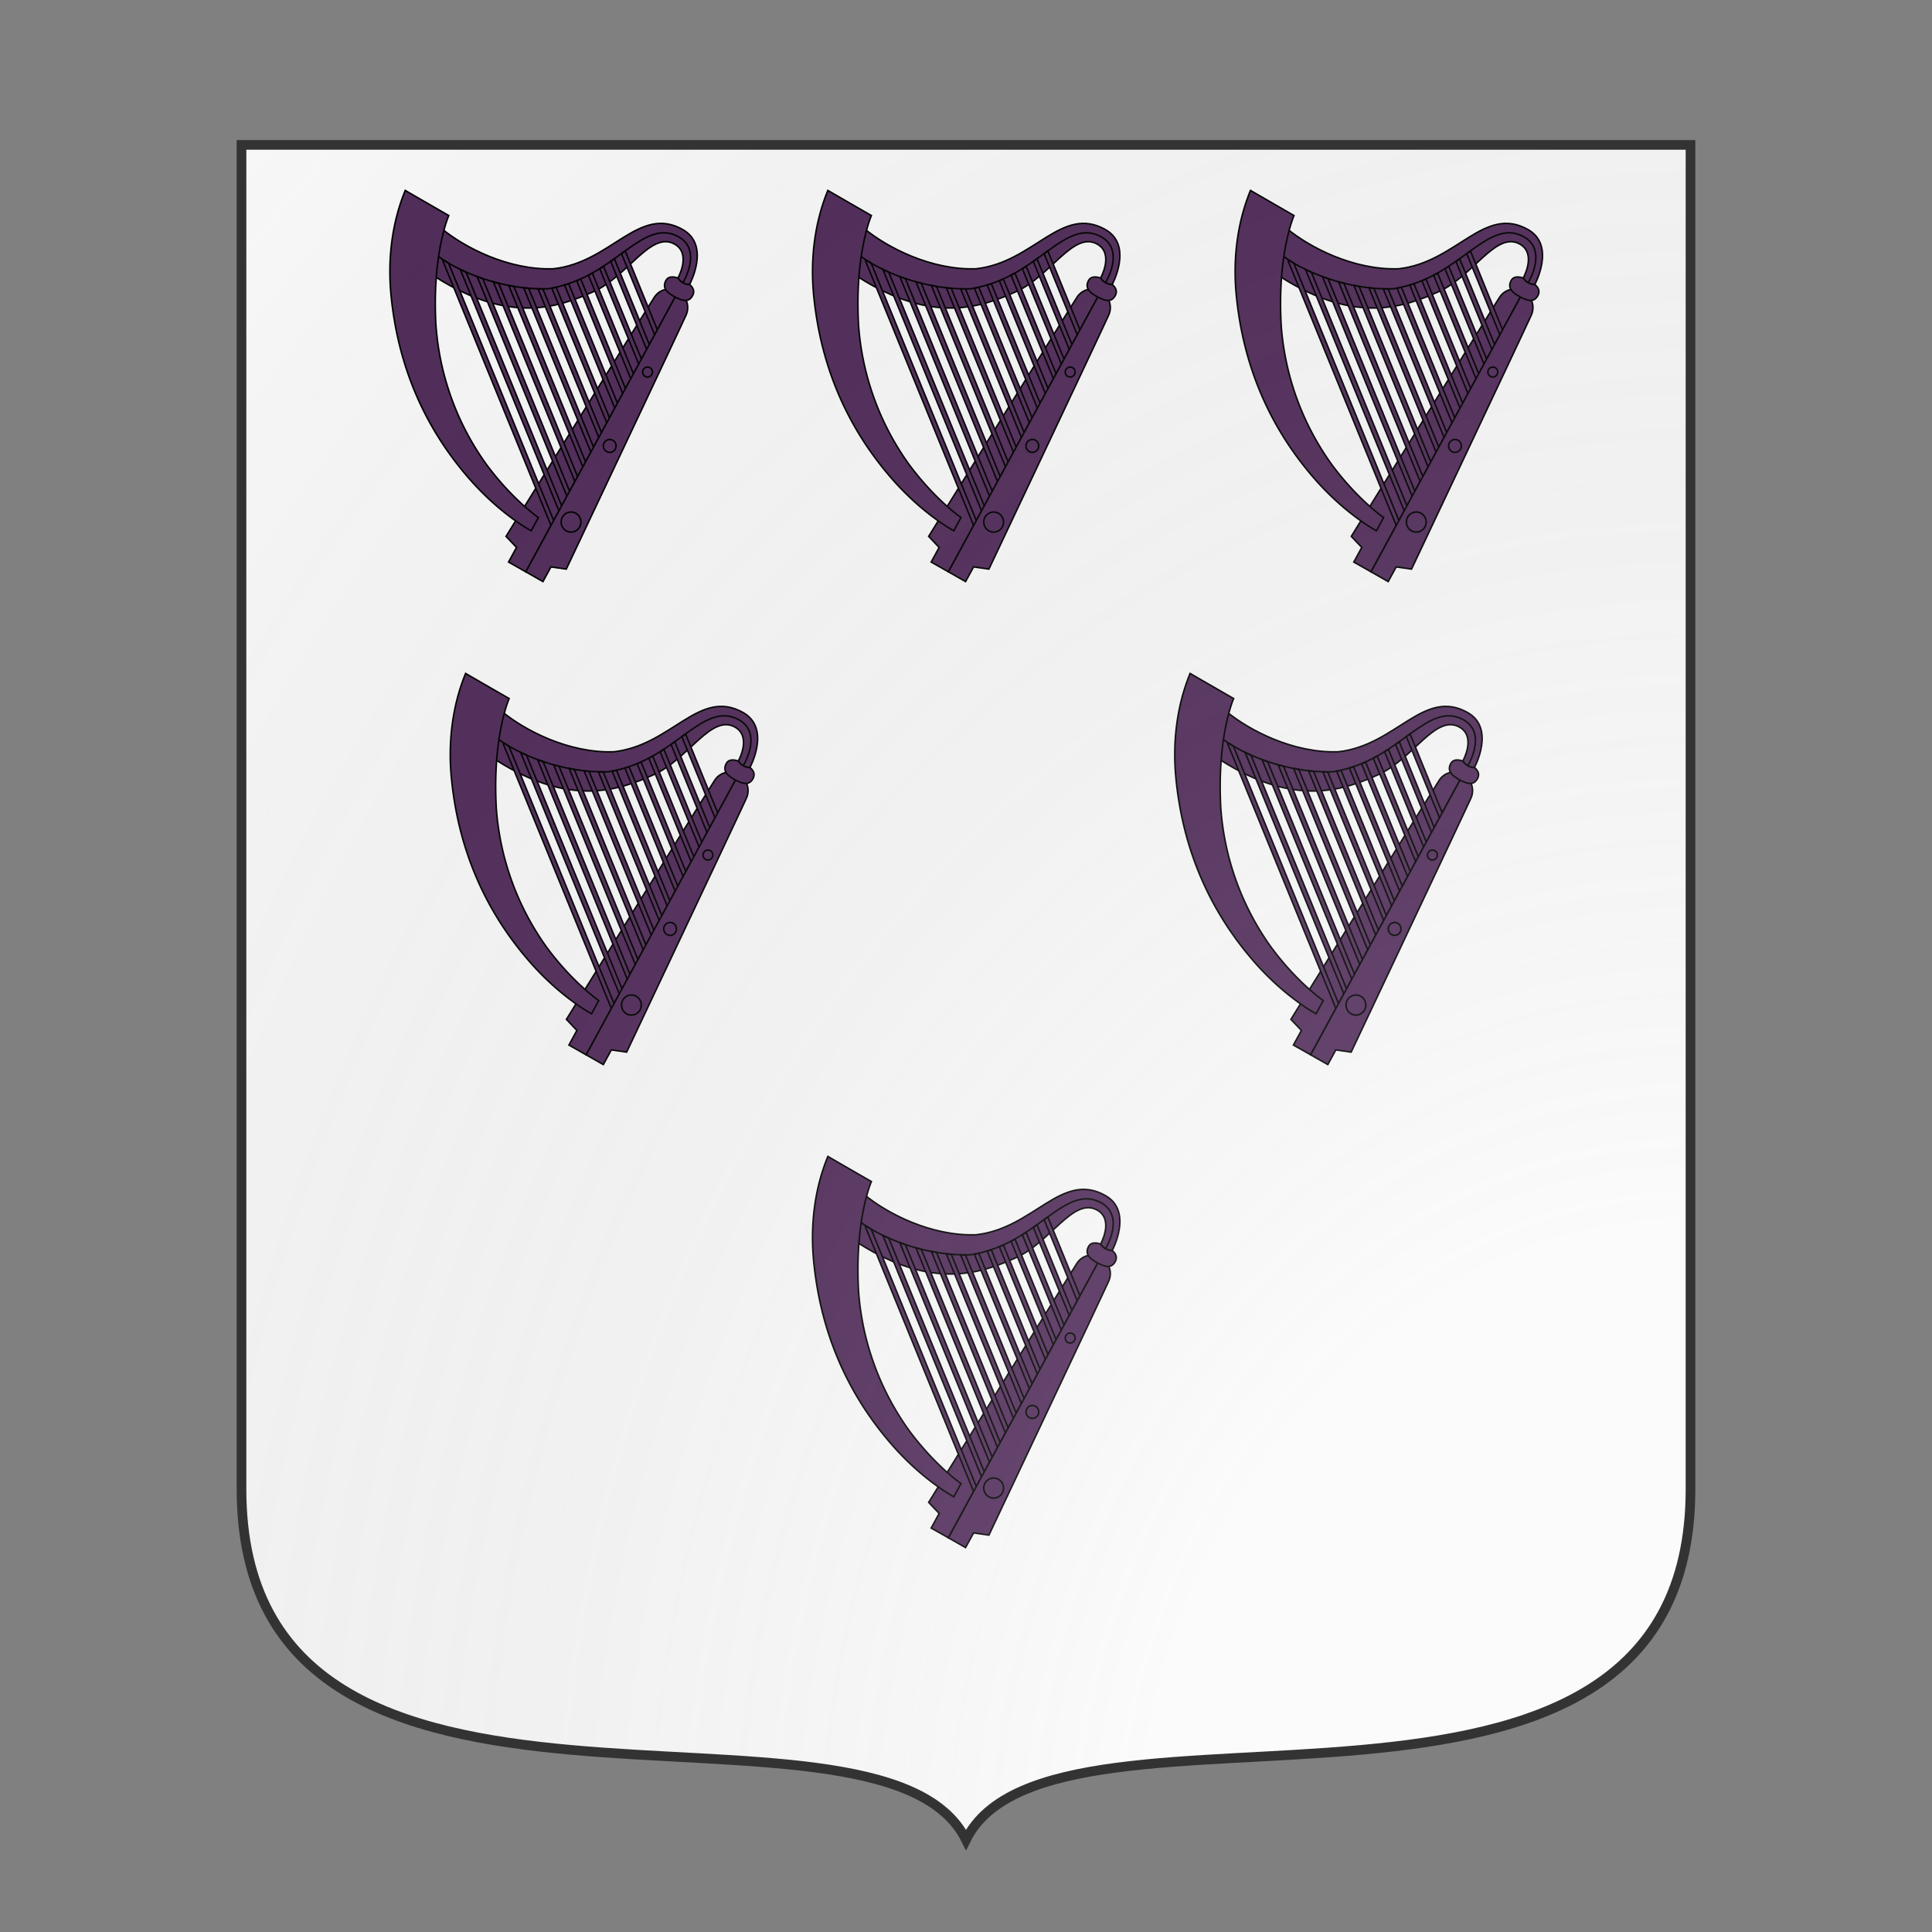 <svg xmlns="http://www.w3.org/2000/svg" id="burgCOA71" width="200" height="200" viewBox="0 10 200 200">
        <rect x="0" y="10" width="200" height="200" fill="#808080" stroke="none"/>
        <defs><clipPath id="french_burgCOA71"><path d="m 25,25 h 150 v 139.15 c 0,41.745 -66,18.15 -75,36.3 -9,-18.15 -75,5.445 -75,-36.3 v 0 z"></path></clipPath><g id="harp_burgCOA71" stroke-width=".32"><path d="M127.87 77.55s2.82-5-.68-7c-4.95-2.8-9.66 6.6-16.8 9.82-7.15 3.22-17.26 6.83-32.64-2.98-1.07-1.84-.2-6.07-.2-6.07s1.35-4.08 1.39-3.99c4.67 3.86 13.8 8.64 23.12 8.32 12.02-1.31 17.7-13.27 26.8-8.12 5.8 3.29 1.4 11.38 1.4 11.38 0 .02-.58.06-1.35-.36-.8-.45-1.04-1-1.04-1z"></path><path d="M127.9 80.36a3.63 3.63 0 00-4.92 1.19c-.81 1.18-30.71 49.5-30.71 49.5l2.17 2.29-1.65 3.03 3.57 2.02 31.54-58.03z"></path><path d="M116.94 71.96l-.77.55 6.88 16.84.83-.36-6.94-17.03z"></path><path d="M114.7 73.57l-.76.55 7.45 18.25.83-.35-7.52-18.45z"></path><path d="M112.45 75.13l-.78.5 8.09 19.78.83-.35-8.14-19.93z"></path><path d="M110.13 76.54c-.25.15-.53.29-.8.44l8.78 21.46.83-.35-8.8-21.55z"></path><path d="M107.73 77.76c-.27.13-.56.24-.83.36l9.54 23.38.84-.35-9.55-23.4z"></path><path d="M102.65 79.48c-.3.06-.6.14-.91.19l11.4 27.9.84-.35-11.33-27.74z"></path><path d="M105.24 78.74c-.28.1-.58.2-.86.27l10.41 25.52.83-.35-10.38-25.44z"></path><path d="M96.95 79.69l-1.02-.1 13.91 34.05.84-.35-13.73-33.6z"></path><path d="M99.9 79.82l-1-.01 12.59 30.8.83-.35L99.9 79.82z"></path><path d="M93.9 79.3c-.35-.06-.72-.12-1.07-.2l15.35 37.58.83-.36L93.9 79.31z"></path><path d="M90.74 78.64l-1.1-.28 16.9 41.36.83-.35-16.63-40.73z"></path><path d="M87.45 77.68l-1.15-.4 18.58 45.47.83-.35-18.26-44.72z"></path><path d="M84.01 76.35c-.42-.18-.81-.37-1.22-.57l20.44 50 .84-.35L84 76.35z"></path><path d="M80.36 74.48c-.3-.18-.61-.36-.89-.56l-.27.12 22.39 54.79.83-.35-22.06-54z"></path><path fill="none" d="M77.33 72.39c4.68 3.85 14.3 7.73 23.62 7.4 7.54-1.2 12.4-5.29 16.48-8.2 3.58-2.55 6.95-4.6 10.57-2.56 5 2.83.89 9.5.89 9.5"></path><path d="M98.96 127.15l-1.48 2.74s-6.18-3.22-12.7-10.63c-10.24-11.67-14.99-24.8-16.3-37.96-.77-7.67.2-15.25 2.92-21.87l9.01 5.2s-3.5 7.9-2.65 22.8a56.3 56.3 0 0010.4 28.66c5.43 7.36 10.8 11.06 10.8 11.06z"></path><path d="M127.9 80.36a3.78 3.78 0 011.63 4.9c-.55 1.32-24.79 52.57-24.79 52.57l-3.17-.46-1.66 3.04-3.55-2.02 31.54-58.03z"></path><path d="M106.72 126.27a2.1 2.1 0 01.79 2.83c-.55 1-1.8 1.36-2.78.8s-1.34-1.82-.8-2.82c.55-1 1.8-1.37 2.79-.81z"></path><path d="M122.06 96.12c.5.27.68.9.4 1.4-.27.5-.9.69-1.4.41-.48-.27-.66-.9-.39-1.4.27-.51.9-.68 1.4-.41z"></path><path d="M114.37 111.15c.64.36.86 1.18.52 1.82a1.3 1.3 0 01-1.79.52 1.35 1.35 0 01-.51-1.81 1.3 1.3 0 011.78-.53z"></path><path d="M130.25 78.91c0 .02-.58.06-1.35-.36-.77-.44-1.03-.97-1.03-.97s-1.8-.78-2.49.48c-.84 1.54.18 2.53 1.92 3.45 1.75.93 2.87 1.02 3.6-.31.74-1.4-.65-2.29-.65-2.29z"></path></g><radialGradient id="backlight_burgCOA71" cx="100%" cy="100%" r="150%"><stop stop-color="#fff" stop-opacity=".3" offset="0"></stop><stop stop-color="#fff" stop-opacity=".15" offset=".25"></stop><stop stop-color="#000" stop-opacity="0" offset="1"></stop></radialGradient></defs>
        <g clip-path="url(#french_burgCOA71)"><rect x="0" y="0" width="200" height="200" fill="#fafafa"></rect><g fill="#522d5b" stroke="#000"><use href="#harp_burgCOA71" transform="translate(6.25 0) scale(0.5)"></use><use href="#harp_burgCOA71" transform="translate(50 0) scale(0.5)"></use><use href="#harp_burgCOA71" transform="translate(93.75 0) scale(0.5)"></use><use href="#harp_burgCOA71" transform="translate(12.5 50) scale(0.5)"></use><use href="#harp_burgCOA71" transform="translate(87.5 50) scale(0.5)"></use><use href="#harp_burgCOA71" transform="translate(50 100) scale(0.5)"></use></g></g>
        <path d="m 25,25 h 150 v 139.15 c 0,41.745 -66,18.15 -75,36.3 -9,-18.15 -75,5.445 -75,-36.3 v 0 z" fill="url(#backlight_burgCOA71)" stroke="#333"></path></svg>